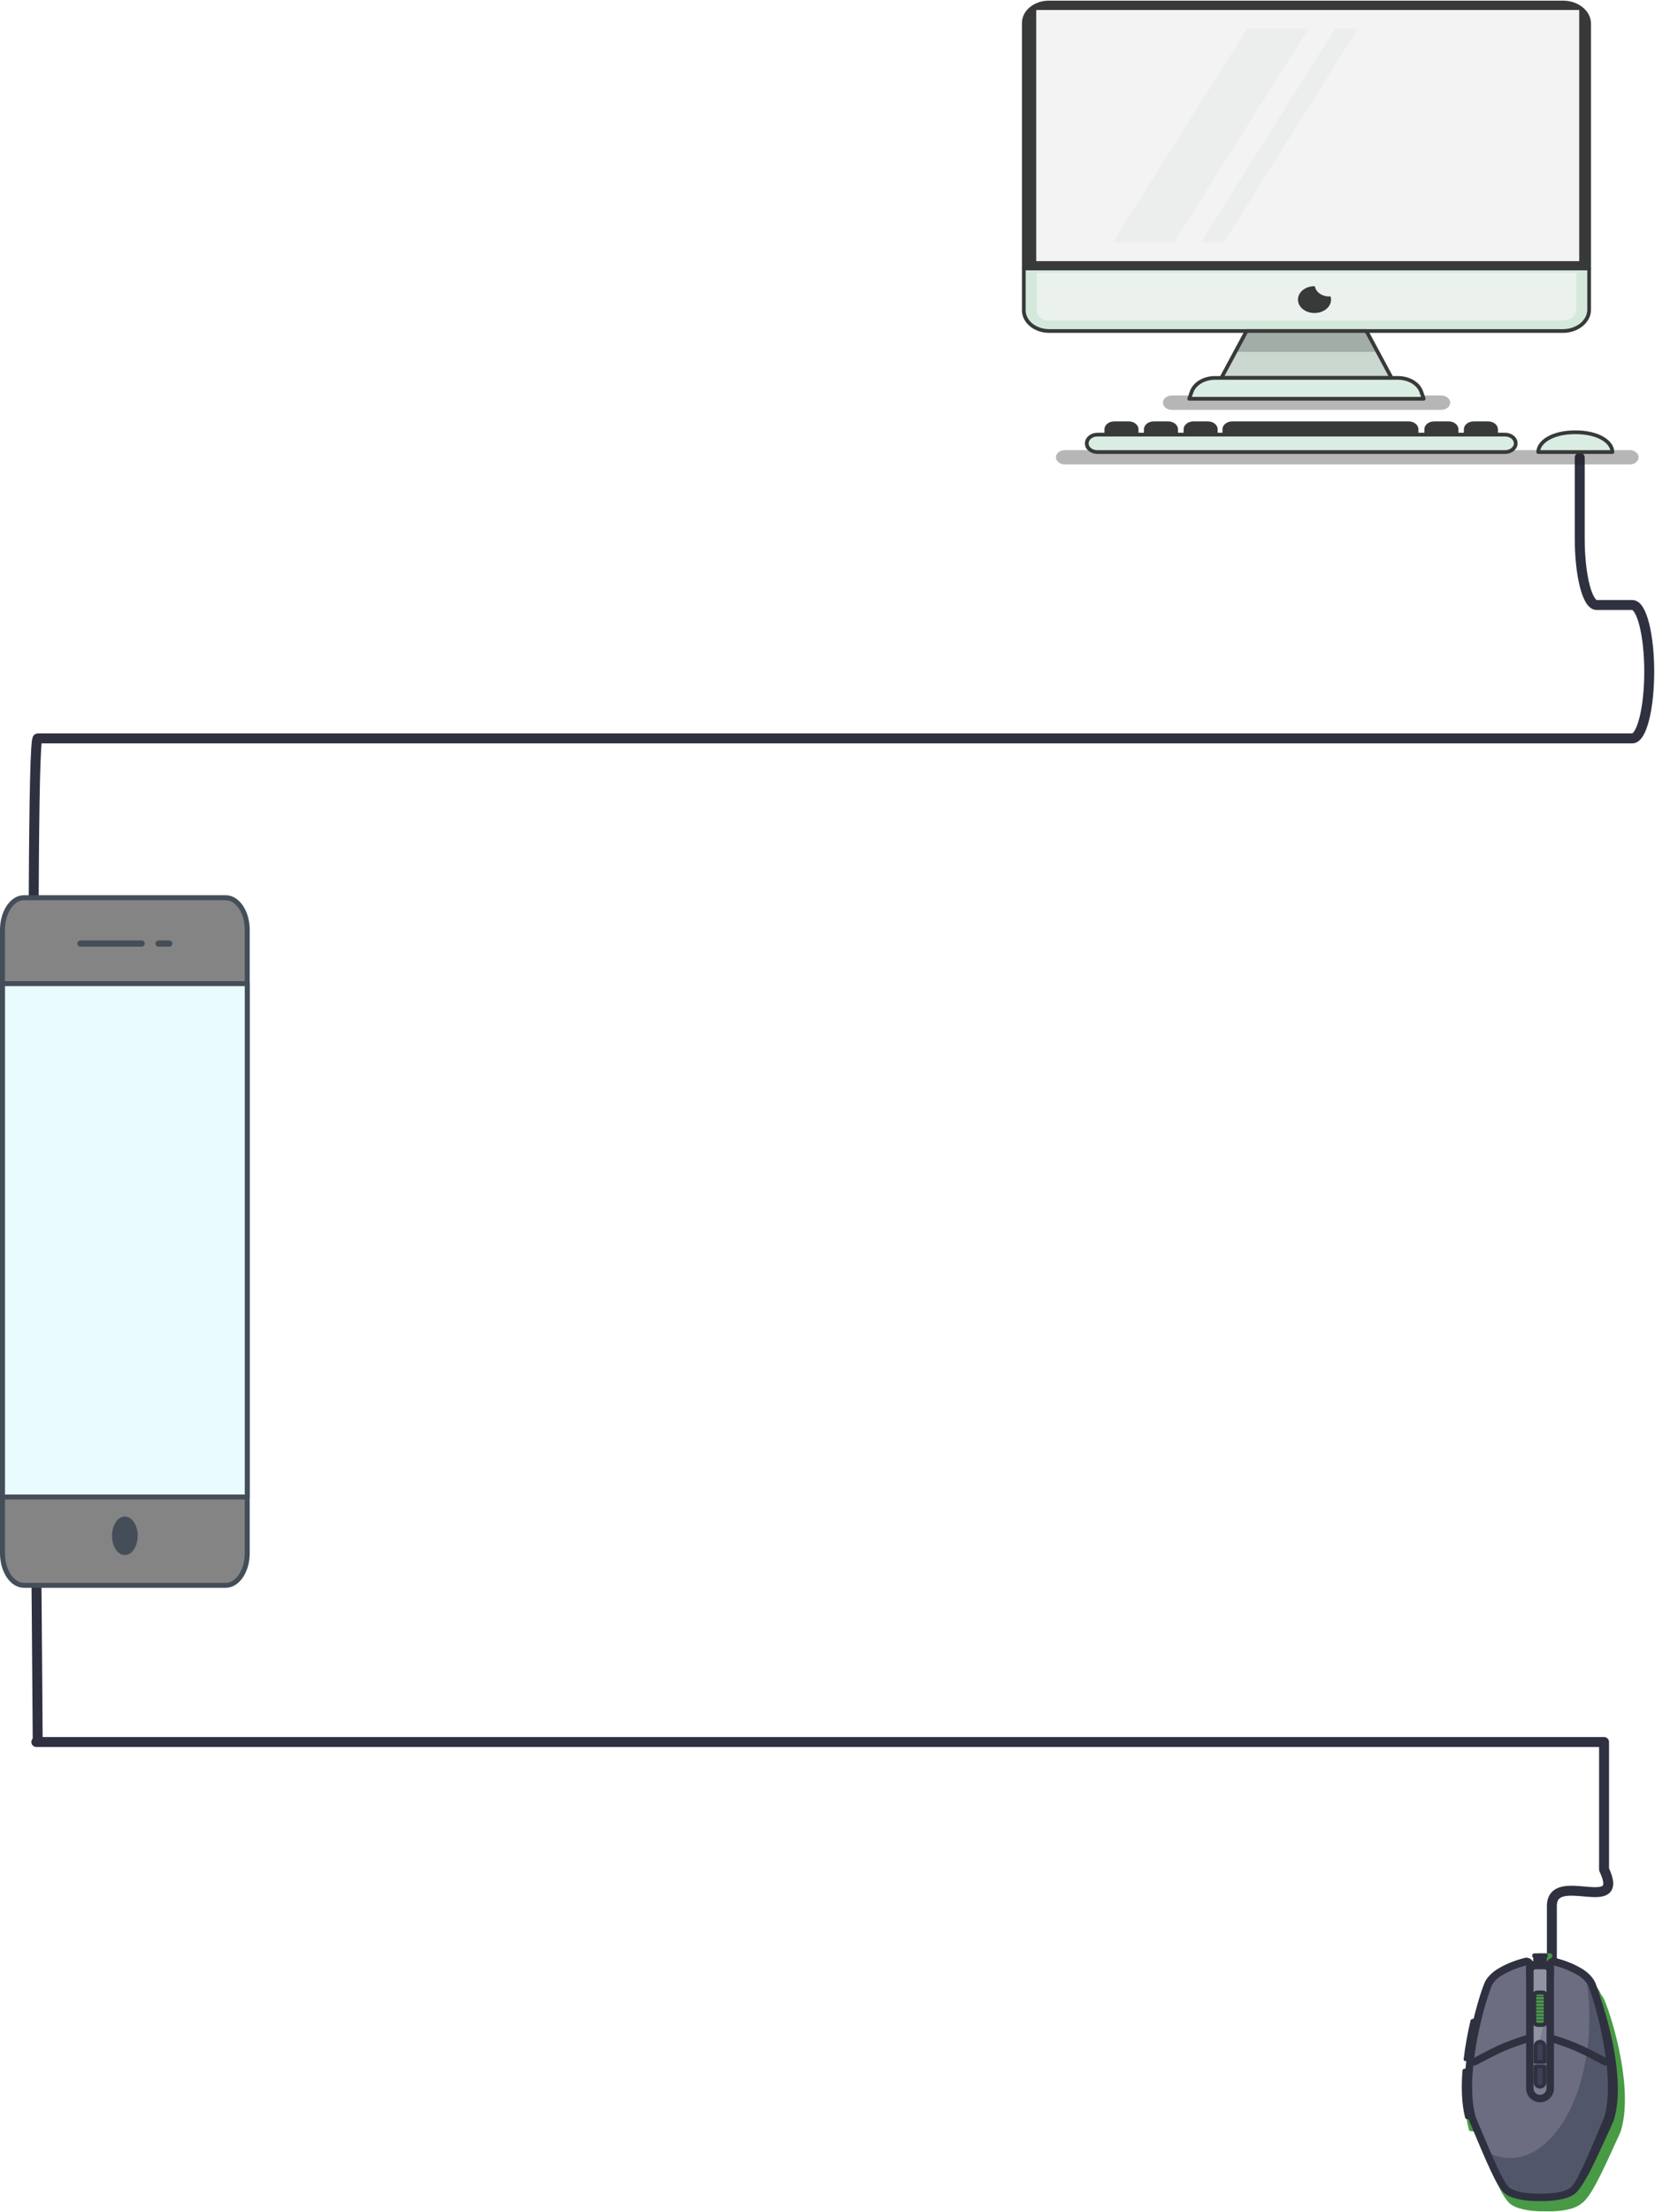 <svg width="1332" height="1779" viewBox="0 0 1332 1779" fill="none" xmlns="http://www.w3.org/2000/svg">
<path d="M1249 1629.03C1249 1629.03 1249 1578.8 1249 1533.03C1249 1503.35 1309 1541.53 1291 1503.53V1466.03V1401.03H1188.5C1180.98 1401.03 -13.998 1401.03 30.346 1401.03C30.346 1371.35 22.822 593.861 30.346 593.861H1313.75C1321.27 593.861 1327.35 569.901 1327.35 540.219C1327.35 510.537 1321.27 486.577 1313.75 486.577H1285.01C1277.49 486.577 1271.42 462.618 1271.42 432.936C1271.42 401.466 1271.42 368.029 1271.42 368.029" stroke="#2F3140" stroke-width="8" stroke-miterlimit="10" stroke-linecap="round" stroke-linejoin="round"/>
<path d="M181.741 1275H19.235C9.756 1275 2 1263.39 2 1249.19V747.807C2 733.613 9.756 722 19.235 722H181.741C191.221 722 198.977 733.613 198.977 747.807V1249.19C198.977 1263.39 191.221 1275 181.741 1275Z" fill="#848484"/>
<path d="M181.741 1275H19.235C9.756 1275 2 1263.39 2 1249.19V747.807C2 733.613 9.756 722 19.235 722H181.741C191.221 722 198.977 733.613 198.977 747.807V1249.19C198.977 1263.39 191.221 1275 181.741 1275Z" stroke="#444E59" stroke-width="4" stroke-miterlimit="10" stroke-linecap="round" stroke-linejoin="round"/>
<path d="M199 1204.01L199 791.103H2.023L2.023 1204.01H199Z" fill="#E9FBFF"/>
<path d="M199 1204.01L199 791.103H2.023L2.023 1204.01H199Z" stroke="#444E59" stroke-width="4" stroke-miterlimit="10" stroke-linecap="round" stroke-linejoin="round"/>
<path d="M127.573 758.867H136.19" stroke="#444E59" stroke-width="5" stroke-miterlimit="10" stroke-linecap="round" stroke-linejoin="round"/>
<path d="M64.786 758.867H114.031" stroke="#444E59" stroke-width="5" stroke-miterlimit="10" stroke-linecap="round" stroke-linejoin="round"/>
<path opacity="0.29" d="M100.488 1255.46C107.968 1255.46 114.031 1246.38 114.031 1235.18C114.031 1223.99 107.968 1214.91 100.488 1214.91C93.009 1214.91 86.946 1223.99 86.946 1235.18C86.946 1246.38 93.009 1255.46 100.488 1255.46Z" fill="#848484"/>
<path d="M100.488 1250.67C106.2 1250.67 110.83 1243.74 110.83 1235.18C110.83 1226.63 106.2 1219.7 100.488 1219.7C94.777 1219.7 90.147 1226.63 90.147 1235.18C90.147 1243.74 94.777 1250.67 100.488 1250.67Z" fill="#444E59"/>
<path d="M1248 1580.52H1238.14C1237.41 1580.52 1236.86 1579.94 1236.86 1579.26V1578.14C1236.86 1577.42 1237.45 1576.88 1238.14 1576.88H1248C1248.73 1576.88 1249.27 1577.46 1249.27 1578.14V1579.26C1249.32 1579.94 1248.73 1580.52 1248 1580.52Z" fill="#489A45"/>
<path d="M1247.82 1574.76H1238.36C1237.55 1574.76 1236.86 1574.09 1236.86 1573.28V1572.51C1236.86 1571.7 1237.55 1571.03 1238.36 1571.03H1247.82C1248.64 1571.03 1249.32 1571.7 1249.32 1572.51V1573.28C1249.32 1574.09 1248.64 1574.76 1247.82 1574.76Z" fill="#489A45"/>
<path d="M1247.59 1577.46H1238.59C1238.05 1577.46 1237.59 1577.01 1237.59 1576.47V1575.17C1237.59 1574.63 1238.05 1574.18 1238.59 1574.18H1247.59C1248.14 1574.18 1248.64 1574.63 1248.64 1575.17V1576.47C1248.64 1577.01 1248.18 1577.46 1247.59 1577.46Z" fill="#489A45"/>
<path d="M1244.36 1580.52H1234.5C1233.77 1580.52 1233.23 1579.94 1233.23 1579.26V1578.14C1233.23 1577.42 1233.82 1576.88 1234.5 1576.88H1244.36C1245.09 1576.88 1245.64 1577.46 1245.64 1578.14V1579.26C1245.68 1579.94 1245.09 1580.52 1244.36 1580.52Z" fill="#2F3140"/>
<path d="M1244.18 1574.76H1234.73C1233.91 1574.76 1233.23 1574.09 1233.23 1573.28V1572.51C1233.23 1571.7 1233.91 1571.03 1234.73 1571.03H1244.18C1245 1571.03 1245.68 1571.7 1245.68 1572.51V1573.28C1245.68 1574.09 1245 1574.76 1244.18 1574.76Z" fill="#2F3140"/>
<path d="M1243.96 1577.24H1234.95C1234.41 1577.24 1233.95 1576.79 1233.95 1576.25V1575.39C1233.95 1574.85 1234.41 1574.4 1234.95 1574.4H1243.96C1244.5 1574.4 1244.96 1574.85 1244.96 1575.39V1576.25C1245 1576.79 1244.55 1577.24 1243.96 1577.24Z" fill="#2F3140"/>
<path d="M1288.46 1609.55C1287.78 1607.97 1286.82 1606.53 1285.78 1605.23C1285.69 1605.05 1285.64 1604.87 1285.55 1604.69C1283 1598.21 1275.64 1594.16 1275.64 1594.16C1268.78 1590.06 1261.82 1587.59 1255.23 1585.92C1253.5 1585.47 1251.82 1586.78 1251.82 1588.53V1596.54H1235.45V1588.53C1235.45 1586.78 1233.77 1585.47 1232.05 1585.92C1225.41 1587.59 1218.5 1590.06 1211.63 1594.16C1211.63 1594.16 1204.27 1598.16 1201.72 1604.69C1199.41 1610.54 1196.27 1620.44 1193.4 1632.31L1189.18 1633.66C1186.95 1643.16 1184.95 1653.78 1183.68 1664.49L1187.63 1663.27C1187.22 1666.38 1186.9 1669.53 1186.63 1672.68L1182.77 1673.67C1181.72 1687.07 1182.09 1700.21 1184.86 1711.06L1189.04 1711.69C1189.09 1711.82 1189.13 1712 1189.18 1712.14C1203.59 1746.29 1211.77 1766.49 1218 1770.63C1224.14 1774.73 1236.55 1775.72 1243.68 1775.45C1250.73 1775.76 1262.96 1775.09 1269.19 1771.08C1269.73 1770.81 1270 1770.5 1270.5 1770.18C1277.19 1766.04 1285 1749.75 1298.69 1719.61L1301.42 1713.58L1301.46 1713.44C1311.73 1681.54 1295.51 1626.1 1288.46 1609.55Z" fill="#489A45" stroke="#489A45" stroke-width="6" stroke-miterlimit="10"/>
<path d="M1190.36 1663.63H1185.36L1178.54 1665.39C1177.49 1678.8 1177.86 1691.93 1180.63 1702.78L1194.18 1704.8L1190.36 1663.63Z" fill="#7C7C94"/>
<path d="M1190.36 1663.63H1185.36L1178.54 1665.39C1177.49 1678.8 1177.86 1691.93 1180.63 1702.78L1194.18 1704.8L1190.36 1663.63Z" stroke="#2F3140" stroke-width="3" stroke-miterlimit="10" stroke-linecap="round" stroke-linejoin="round"/>
<path d="M1186.13 1654.18L1192.04 1623.14L1184.99 1625.38C1182.77 1634.88 1180.77 1645.5 1179.49 1656.21L1186.13 1654.18Z" fill="#7C7C94"/>
<path d="M1191.72 1663.63H1186.72L1179.9 1665.39C1178.86 1678.8 1179.22 1691.93 1181.99 1702.78L1195.54 1704.8L1191.72 1663.63Z" fill="#6C6D81"/>
<path d="M1187.5 1654.18L1193.4 1623.14L1186.36 1625.38C1184.13 1634.88 1182.13 1645.5 1180.86 1656.21L1187.5 1654.18Z" fill="#6C6D81"/>
<path d="M1186.13 1654.18L1192.04 1623.14L1184.99 1625.38C1182.77 1634.88 1180.77 1645.5 1179.49 1656.21L1186.13 1654.18Z" stroke="#2F3140" stroke-width="3" stroke-miterlimit="10" stroke-linecap="round" stroke-linejoin="round"/>
<path d="M1284.28 1601.31C1281.41 1594.56 1273.69 1590.42 1272.87 1590.02C1270.32 1588.62 1267.68 1587.36 1264.96 1586.24V1763.03C1265.5 1762.76 1266.09 1762.44 1266.59 1762.13C1273.28 1757.99 1280.78 1741.38 1294.51 1711.28L1297.23 1705.25L1297.28 1705.12C1307.55 1673.31 1291.32 1617.92 1284.28 1601.31Z" fill="#565864"/>
<path d="M1284.28 1601.31C1281.41 1594.56 1273.69 1590.42 1272.87 1590.02C1270.32 1588.62 1267.68 1587.36 1264.96 1586.24V1763.03C1265.5 1762.76 1266.09 1762.44 1266.59 1762.13C1273.28 1757.99 1280.78 1741.38 1294.51 1711.28L1297.23 1705.25L1297.28 1705.12C1307.55 1673.31 1291.32 1617.92 1284.28 1601.31Z" stroke="#2F3140" stroke-width="3" stroke-miterlimit="10" stroke-linecap="round" stroke-linejoin="round"/>
<path d="M1281.37 1596.45C1278.82 1589.97 1271.46 1585.92 1271.46 1585.92C1264.59 1581.83 1257.64 1579.35 1251.05 1577.69C1249.32 1577.24 1247.64 1578.54 1247.64 1580.3V1588.35H1231.27V1580.34C1231.27 1578.59 1229.59 1577.28 1227.86 1577.73C1221.23 1579.4 1214.32 1581.87 1207.45 1585.97C1207.45 1585.97 1200.09 1589.97 1197.54 1596.5C1190.4 1614.54 1175.27 1671.64 1184.95 1703.9C1199.36 1738.06 1207.54 1758.26 1213.77 1762.4C1219.91 1766.49 1232.32 1767.48 1239.45 1767.21C1246.59 1767.53 1259 1766.54 1265.14 1762.4C1271.32 1758.26 1279.55 1738.06 1293.96 1703.9C1303.64 1671.6 1288.51 1614.5 1281.37 1596.45Z" fill="#51566A"/>
<path d="M1279.14 1623.13C1279.14 1611.39 1278.14 1600.05 1276.23 1589.43C1273.73 1587.18 1271.46 1585.92 1271.46 1585.92C1264.59 1581.83 1257.64 1579.35 1251.05 1577.69C1249.32 1577.24 1247.64 1578.54 1247.64 1580.3V1588.35H1231.27V1580.34C1231.27 1578.59 1229.59 1577.28 1227.86 1577.73C1221.23 1579.4 1214.32 1581.87 1207.45 1585.97C1207.45 1585.97 1200.09 1589.97 1197.54 1596.5C1190.4 1614.54 1175.27 1671.64 1184.95 1703.9C1189.18 1713.98 1192.9 1722.8 1196.18 1730.36C1202.27 1733.78 1208.72 1735.63 1215.45 1735.63C1250.64 1735.58 1279.14 1685.23 1279.14 1623.13Z" fill="#6C6D81"/>
<path d="M1281.37 1596.45C1278.82 1589.97 1271.46 1585.92 1271.46 1585.92C1264.59 1581.83 1257.64 1579.35 1251.05 1577.69C1249.32 1577.24 1247.64 1578.54 1247.64 1580.3V1588.35H1231.27V1580.34C1231.27 1578.59 1229.59 1577.28 1227.86 1577.73C1221.23 1579.4 1214.32 1581.87 1207.45 1585.97C1207.45 1585.97 1200.09 1589.97 1197.54 1596.5C1190.4 1614.54 1175.27 1671.64 1184.95 1703.9C1199.36 1738.06 1207.54 1758.26 1213.77 1762.4C1219.91 1766.49 1232.32 1767.48 1239.45 1767.21C1246.59 1767.53 1259 1766.54 1265.14 1762.4C1271.32 1758.26 1279.55 1738.06 1293.96 1703.9C1303.64 1671.6 1288.51 1614.5 1281.37 1596.45Z" stroke="#2F3140" stroke-width="6" stroke-miterlimit="10" stroke-linecap="round" stroke-linejoin="round"/>
<path d="M1231.27 1585.7V1580.25C1231.27 1578.5 1229.64 1577.24 1227.91 1577.64C1221.23 1579.31 1214.27 1581.78 1207.36 1585.92C1207.36 1585.92 1199.91 1589.93 1197.36 1596.45C1193.18 1606.98 1186.31 1630.83 1183.22 1655.26C1182.95 1657.42 1185.22 1659 1187.18 1657.96C1193.86 1654.41 1201 1650.67 1205.91 1648.38C1217 1643.16 1232.14 1638.7 1237.45 1637.22C1238.64 1636.9 1239.41 1635.82 1239.41 1634.65V1591.05C1239.41 1589.57 1238.18 1588.4 1236.73 1588.4H1233.95C1232.5 1588.35 1231.27 1587.18 1231.27 1585.7Z" stroke="#2F3140" stroke-width="6" stroke-miterlimit="10" stroke-linecap="round" stroke-linejoin="round"/>
<path d="M1281.37 1596.45C1278.82 1589.97 1271.46 1585.92 1271.46 1585.92C1264.59 1581.83 1257.64 1579.35 1251.05 1577.69C1249.32 1577.24 1247.64 1578.54 1247.64 1580.3V1588.35H1239.45V1636.68C1239.45 1636.68 1259.14 1641.9 1272.87 1648.38C1277.78 1650.67 1284.91 1654.41 1291.55 1657.96C1293.51 1659 1295.78 1657.42 1295.51 1655.26C1292.41 1630.83 1285.55 1606.98 1281.37 1596.45Z" stroke="#2F3140" stroke-width="6" stroke-miterlimit="10" stroke-linecap="round" stroke-linejoin="round"/>
<path d="M1239.45 1687.79C1234.95 1687.79 1231.27 1684.15 1231.27 1679.7V1585.2C1231.27 1582.82 1233.23 1580.84 1235.68 1580.84H1243.27C1245.68 1580.84 1247.68 1582.77 1247.68 1585.2V1679.7C1247.64 1684.19 1243.96 1687.79 1239.45 1687.79Z" fill="#7C7C94"/>
<path d="M1247.64 1606.04V1585.2C1247.64 1582.82 1245.68 1580.84 1243.23 1580.84H1235.64C1233.23 1580.84 1231.23 1582.77 1231.23 1585.2V1674.66L1247.64 1606.04Z" fill="#9093A2"/>
<path d="M1243.05 1658.37V1645.63C1243.05 1643.7 1241.46 1642.08 1239.45 1642.08C1237.45 1642.08 1235.86 1643.65 1235.86 1645.63V1658.37H1243.05Z" fill="#3C4155"/>
<path d="M1243.05 1661.97V1674.7C1243.05 1676.64 1241.46 1678.26 1239.45 1678.26C1237.45 1678.26 1235.86 1676.68 1235.86 1674.7V1661.97H1243.05V1661.97Z" fill="#3C4155"/>
<path d="M1239.45 1687.79C1234.95 1687.79 1231.27 1684.15 1231.27 1679.7V1585.25C1231.27 1582.82 1233.27 1580.84 1235.73 1580.84H1243.23C1245.68 1580.84 1247.68 1582.82 1247.68 1585.25V1679.7C1247.64 1684.19 1243.96 1687.79 1239.45 1687.79Z" stroke="#2F3140" stroke-width="6" stroke-miterlimit="10" stroke-linecap="round" stroke-linejoin="round"/>
<path d="M1240.91 1628.53H1237.95C1236.27 1628.53 1234.91 1627.18 1234.91 1625.52V1605.5C1234.91 1603.83 1236.27 1602.48 1237.95 1602.48H1240.91C1242.59 1602.48 1243.96 1603.83 1243.96 1605.5V1625.52C1244 1627.18 1242.59 1628.53 1240.91 1628.53Z" fill="#3B4254"/>
<path d="M1235.41 1625.92H1243.5" stroke="#489A45" stroke-width="2" stroke-miterlimit="10" stroke-linecap="round" stroke-linejoin="round"/>
<path d="M1235.41 1623.22H1243.5" stroke="#489A45" stroke-width="2" stroke-miterlimit="10" stroke-linecap="round" stroke-linejoin="round"/>
<path d="M1235.41 1620.53H1243.5" stroke="#489A45" stroke-width="2" stroke-miterlimit="10" stroke-linecap="round" stroke-linejoin="round"/>
<path d="M1235.41 1617.83H1243.5" stroke="#489A45" stroke-width="2" stroke-miterlimit="10" stroke-linecap="round" stroke-linejoin="round"/>
<path d="M1235.41 1615.13H1243.5" stroke="#489A45" stroke-width="2" stroke-miterlimit="10" stroke-linecap="round" stroke-linejoin="round"/>
<path d="M1235.41 1612.43H1243.5" stroke="#489A45" stroke-width="2" stroke-miterlimit="10" stroke-linecap="round" stroke-linejoin="round"/>
<path d="M1235.41 1609.73H1243.5" stroke="#489A45" stroke-width="2" stroke-miterlimit="10" stroke-linecap="round" stroke-linejoin="round"/>
<path d="M1235.41 1607.03H1243.5" stroke="#489A45" stroke-width="2" stroke-miterlimit="10" stroke-linecap="round" stroke-linejoin="round"/>
<path d="M1235.41 1604.33H1243.5" stroke="#489A45" stroke-width="2" stroke-miterlimit="10" stroke-linecap="round" stroke-linejoin="round"/>
<path d="M1240.91 1628.53C1239.91 1628.53 1238.95 1628.53 1237.95 1628.53C1236.27 1628.53 1234.77 1627.18 1234.59 1625.52C1234 1618.86 1234 1612.16 1234.59 1605.5C1234.77 1603.83 1236.27 1602.48 1237.95 1602.48C1238.95 1602.48 1239.91 1602.48 1240.91 1602.48C1242.59 1602.48 1244.09 1603.83 1244.27 1605.5C1244.86 1612.16 1244.86 1618.86 1244.27 1625.52C1244.14 1627.18 1242.59 1628.53 1240.91 1628.53Z" stroke="#2F3140" stroke-width="3" stroke-miterlimit="10" stroke-linecap="round" stroke-linejoin="round"/>
<path d="M1241.73 1628.53H1237.18C1235.91 1628.53 1234.91 1627.54 1234.91 1626.28V1604.69C1234.91 1603.43 1235.91 1602.44 1237.18 1602.44H1241.73C1243 1602.44 1244 1603.43 1244 1604.69V1626.28C1244 1627.54 1242.96 1628.53 1241.73 1628.53Z" stroke="#2F3140" stroke-width="3" stroke-miterlimit="10" stroke-linecap="round" stroke-linejoin="round"/>
<path d="M1243.05 1658.37V1645.63C1243.05 1643.7 1241.46 1642.08 1239.45 1642.08C1237.45 1642.08 1235.86 1643.65 1235.86 1645.63V1658.37H1243.05Z" stroke="#2F3140" stroke-width="3" stroke-miterlimit="10" stroke-linecap="round" stroke-linejoin="round"/>
<path d="M1243.05 1661.97V1674.7C1243.05 1676.64 1241.46 1678.26 1239.45 1678.26C1237.45 1678.26 1235.86 1676.68 1235.86 1674.7V1661.97H1243.05V1661.97Z" stroke="#2F3140" stroke-width="3" stroke-miterlimit="10" stroke-linecap="round" stroke-linejoin="round"/>
<path opacity="0.32" d="M1160.07 329.62H943.048C939.17 329.62 935.938 327 935.938 323.856C935.938 320.713 939.17 318.093 943.048 318.093H1160.07C1163.95 318.093 1167.18 320.713 1167.18 323.856C1167.18 327 1163.95 329.62 1160.07 329.62Z" fill="#1C1C1C"/>
<path opacity="0.32" d="M1311.69 373.529H856.962C853.084 373.529 849.853 370.91 849.853 367.766C849.853 364.622 853.084 362.002 856.962 362.002H1311.69C1315.57 362.002 1318.8 364.622 1318.8 367.766C1318.8 371.014 1315.57 373.529 1311.69 373.529Z" fill="#1C1C1C"/>
<path d="M1278.99 215.917H824.001V18.482C824.001 9.365 833.049 2.029 844.294 2.029H1258.05C1269.55 2.029 1278.99 9.68 1278.99 19.006V215.917Z" fill="#383939"/>
<path d="M831.756 200.198V17.854C831.756 12.614 836.927 8.422 843.39 8.422H1259.6C1266.06 8.422 1271.23 12.614 1271.23 17.854V200.198C1271.23 205.438 1266.06 209.629 1259.6 209.629H843.39C837.056 209.629 831.756 205.333 831.756 200.198Z" fill="#3A3A3A"/>
<path d="M1278.99 215.917H824.001V18.482C824.001 9.365 833.049 2.029 844.294 2.029H1258.05C1269.55 2.029 1278.99 9.68 1278.99 19.006V215.917Z" stroke="#383939" stroke-width="3" stroke-miterlimit="10" stroke-linecap="round" stroke-linejoin="round"/>
<path d="M1271 210.029V8.029L834.001 8.029V210.029L1271 210.029Z" fill="#F3F3F3"/>
<path d="M1257.92 266.219H844.424C833.178 266.219 824.001 258.778 824.001 249.661V215.917H1278.99V249.137C1278.99 258.464 1269.55 266.219 1257.92 266.219Z" fill="#D4E8DC"/>
<path d="M844.424 257.835C838.866 257.835 834.342 254.167 834.342 249.661V219.375H1268.65V249.137C1268.65 253.958 1263.87 257.835 1257.92 257.835H844.424Z" fill="#EBF2EE"/>
<path d="M1257.92 266.219H844.424C833.178 266.219 824.001 258.778 824.001 249.661V215.917H1278.99V249.137C1278.99 258.464 1269.55 266.219 1257.92 266.219Z" stroke="#383939" stroke-width="3" stroke-miterlimit="10" stroke-linecap="round" stroke-linejoin="round"/>
<path d="M1120 303.945H982.988L1003.28 266.219H1099.71L1120 303.945Z" fill="#CAD8D0"/>
<path d="M1108.76 282.986L1099.71 266.219H1003.28L994.234 282.986H1108.76Z" fill="#A1ADA6"/>
<path d="M1120 303.945H982.988L1003.28 266.219H1099.71L1120 303.945Z" stroke="#383939" stroke-width="3" stroke-miterlimit="10" stroke-linecap="round" stroke-linejoin="round"/>
<path d="M1145.85 320.713H957.137L959.076 315.158C961.402 308.556 969.029 303.945 977.818 303.945H1125.17C1133.96 303.945 1141.72 308.556 1143.91 315.158L1145.85 320.713Z" fill="#DAEDE2"/>
<path d="M1145.85 320.713H957.137L959.076 315.158C961.402 308.556 969.029 303.945 977.818 303.945H1125.17C1133.96 303.945 1141.72 308.556 1143.91 315.158L1145.85 320.713Z" stroke="#383939" stroke-width="3" stroke-miterlimit="10" stroke-linecap="round" stroke-linejoin="round"/>
<path d="M883.33 363.574H1211.26C1216.04 363.574 1219.92 360.43 1219.92 356.553C1219.92 352.675 1216.04 349.531 1211.26 349.531H883.33C878.548 349.531 874.67 352.675 874.67 356.553C874.541 360.43 878.419 363.574 883.33 363.574Z" fill="#DAEDE2"/>
<path d="M883.33 363.574H1211.26C1216.04 363.574 1219.92 360.43 1219.92 356.553C1219.92 352.675 1216.04 349.531 1211.26 349.531H883.33C878.548 349.531 874.67 352.675 874.67 356.553C874.541 360.43 878.419 363.574 883.33 363.574Z" stroke="#383939" stroke-width="3" stroke-miterlimit="10" stroke-linecap="round" stroke-linejoin="round"/>
<path d="M983.893 349.426H1141.59V345.235C1141.59 341.776 1138.1 338.947 1133.83 338.947H991.649C987.383 338.947 983.893 341.776 983.893 345.235V349.426Z" fill="#383939"/>
<path d="M952.613 349.426H980.015V345.235C980.015 341.776 976.526 338.947 972.26 338.947H960.368C956.103 338.947 952.613 341.776 952.613 345.235V349.426Z" fill="#383939"/>
<path d="M920.686 349.426H948.089V345.235C948.089 341.776 944.599 338.947 940.333 338.947H928.442C924.176 338.947 920.686 341.776 920.686 345.235V349.426Z" fill="#383939"/>
<path d="M1178.17 349.426H1205.57V345.235C1205.57 341.776 1202.08 338.947 1197.82 338.947H1185.92C1181.66 338.947 1178.17 341.776 1178.17 345.235V349.426Z" fill="#383939"/>
<path d="M1146.37 349.426H1173.77V345.235C1173.77 341.776 1170.28 338.947 1166.02 338.947H1154.13C1149.86 338.947 1146.37 341.776 1146.37 345.235V349.426Z" fill="#383939"/>
<path d="M888.888 349.426H916.291V345.235C916.291 341.776 912.801 338.947 908.536 338.947H896.644C892.378 338.947 888.888 341.776 888.888 345.235V349.426Z" fill="#383939"/>
<path d="M1297.73 363.574C1297.6 355.609 1286.87 347.645 1267.87 347.645C1249 347.645 1238.14 355.609 1238.01 363.574H1297.73Z" fill="#DAEDE2"/>
<path d="M1297.73 363.574C1297.6 355.609 1286.87 347.645 1267.87 347.645C1249 347.645 1238.14 355.609 1238.01 363.574H1297.73Z" stroke="#383939" stroke-width="3" stroke-miterlimit="10" stroke-linecap="round" stroke-linejoin="round"/>
<path d="M1069.85 238.448C1063.9 238.448 1058.99 234.885 1058.22 230.169C1058.09 230.169 1058.09 230.169 1057.96 230.169C1050.59 230.169 1044.64 234.99 1044.64 240.963C1044.64 246.937 1050.59 251.757 1057.96 251.757C1065.33 251.757 1071.27 246.937 1071.27 240.963C1071.27 240.02 1071.14 239.182 1070.88 238.343C1070.5 238.448 1070.24 238.448 1069.85 238.448Z" fill="#383939"/>
<path opacity="0.16" d="M895.61 194.958H944.986L1053.05 23.093H1003.67L895.61 194.958Z" fill="#C2D3C9"/>
<path opacity="0.16" d="M984.927 194.958L1092.99 23.093H1074.5L966.443 194.958H984.927Z" fill="#C2D3C9"/>
</svg>
